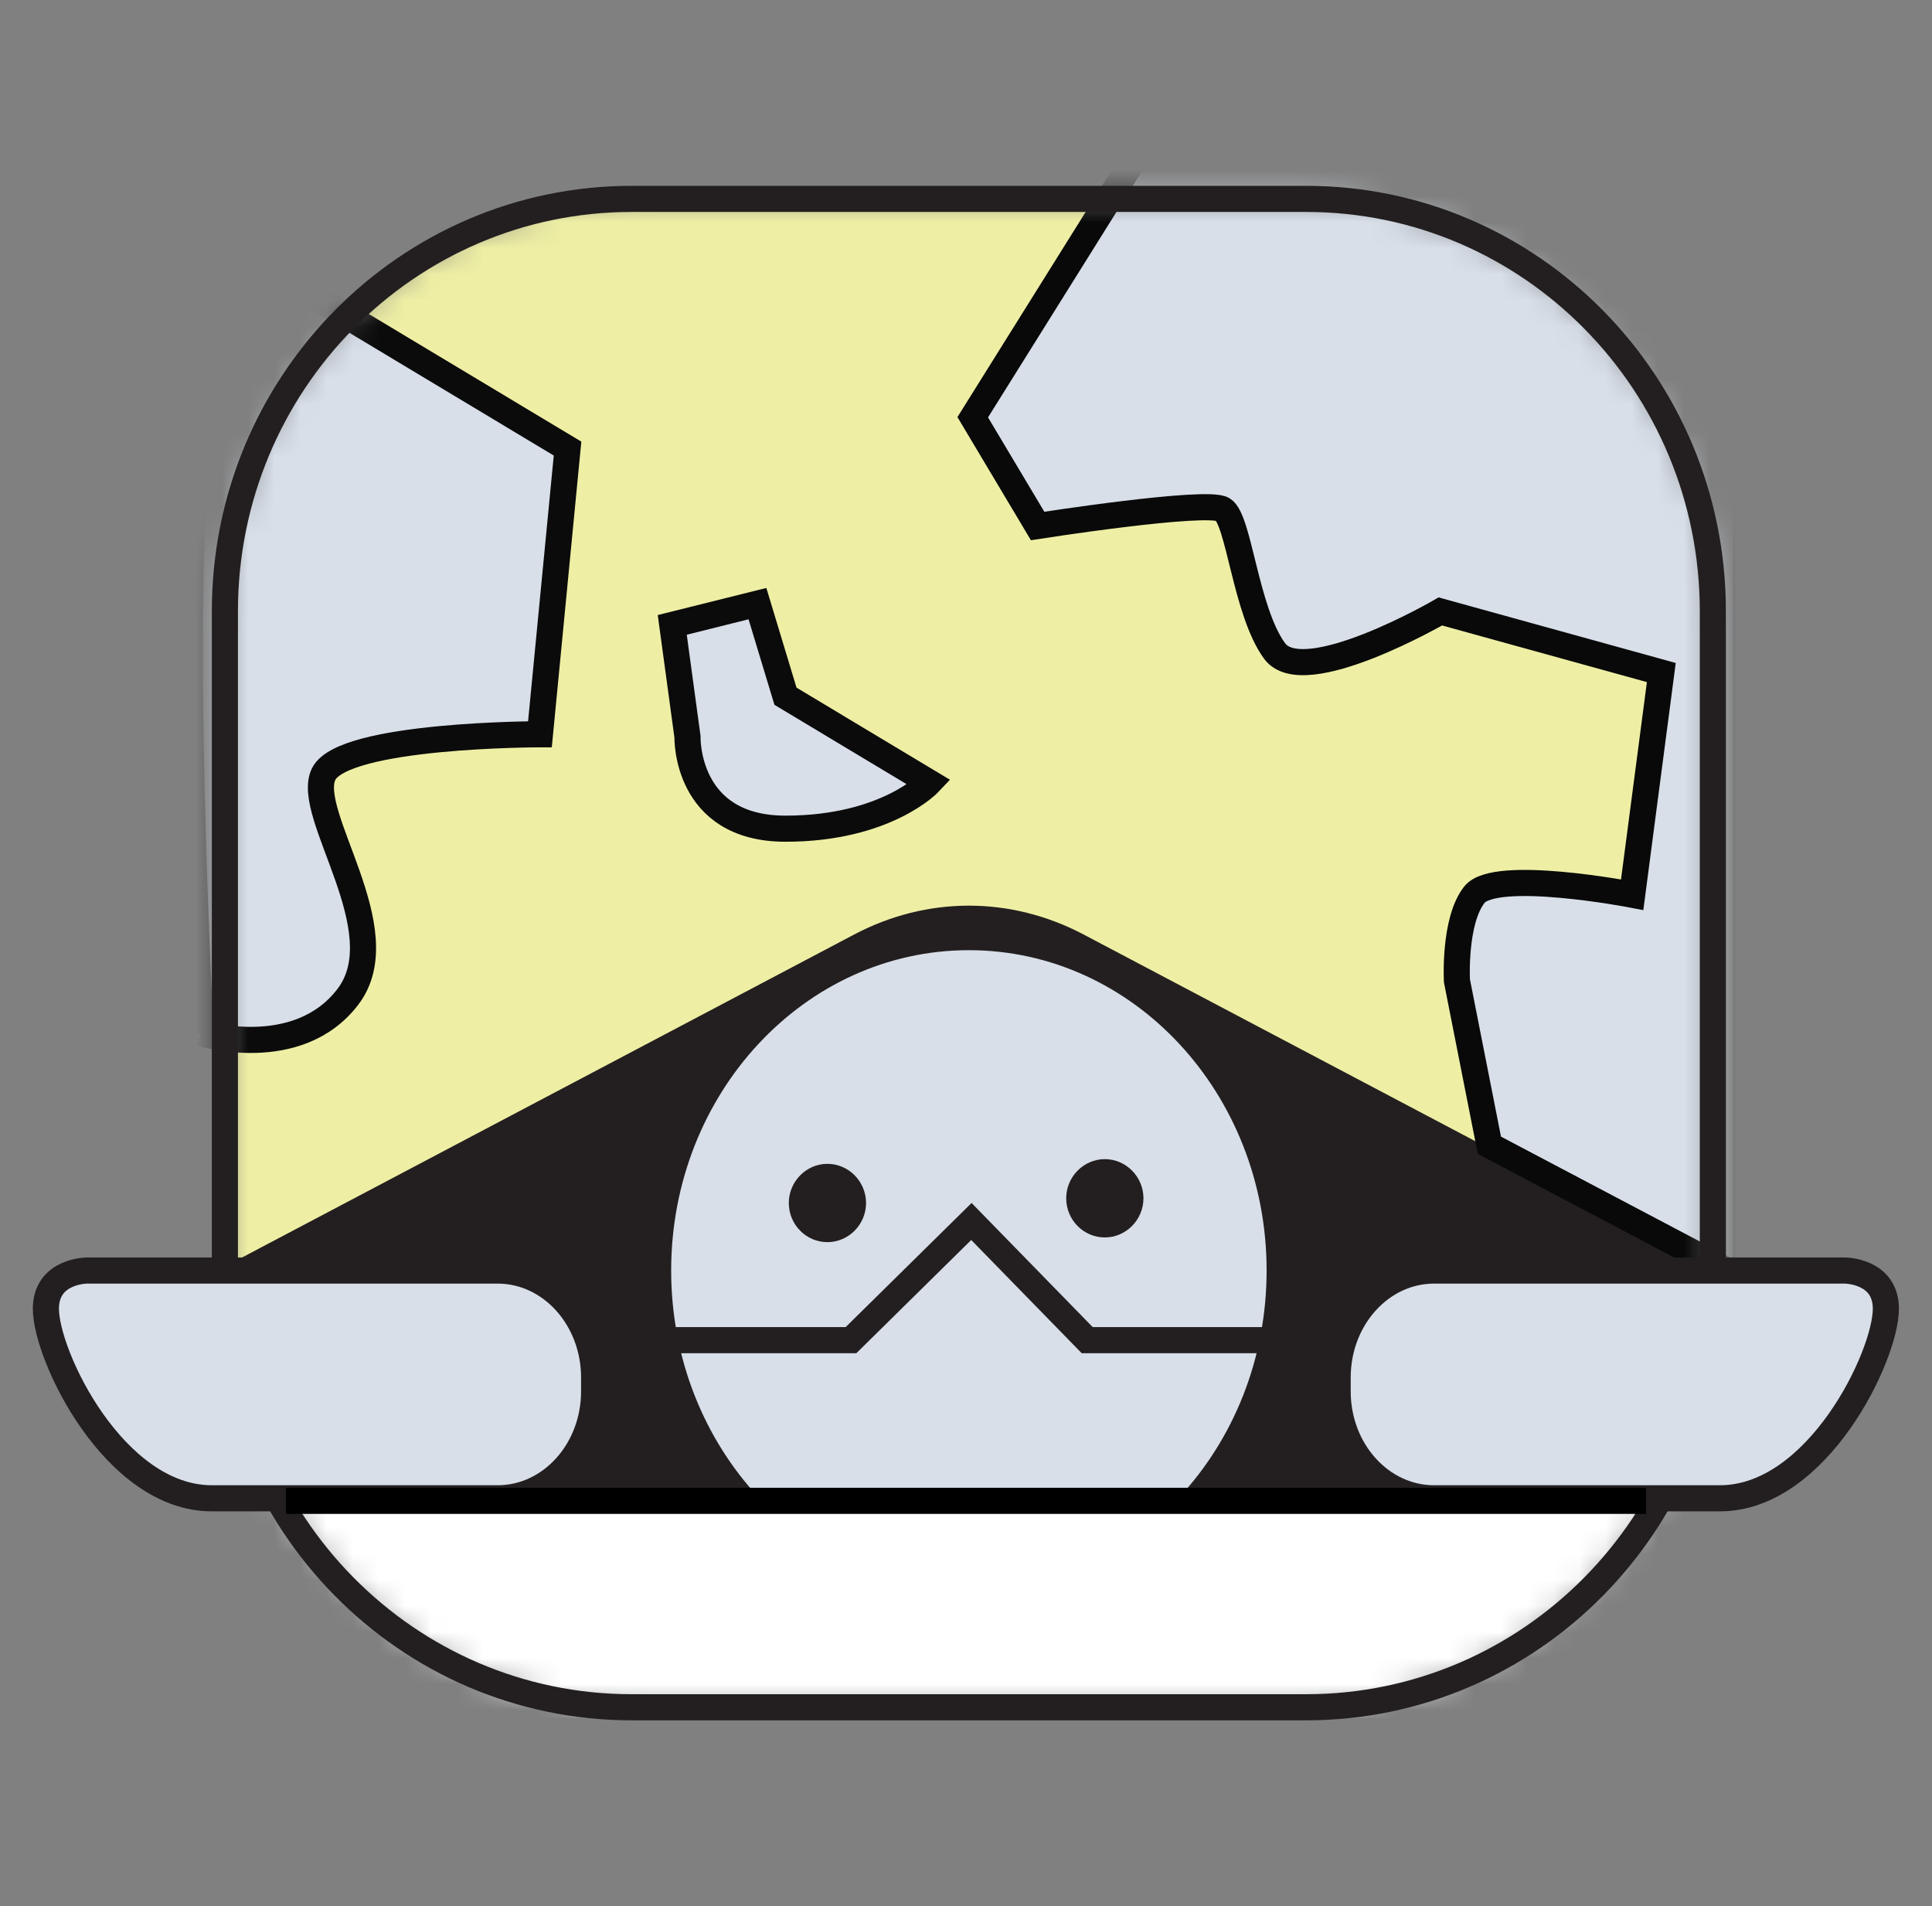 <svg width="74" height="73" viewBox="0 0 74 73" fill="none" xmlns="http://www.w3.org/2000/svg">
<rect x="0" y="0" width="74" height="73" fill="#808080" stroke="none"/>
<mask id="mask0_44_687" style="mask-type:luminance" maskUnits="userSpaceOnUse" x="8" y="7" width="58" height="59">
<path d="M49.731 7.617H24.489C15.722 7.617 8.614 14.821 8.614 23.708V49.292C8.614 58.179 15.722 65.383 24.489 65.383H49.731C58.499 65.383 65.606 58.179 65.606 49.292V23.708C65.606 14.821 58.499 7.617 49.731 7.617Z" fill="white"/>
</mask>
<g mask="url(#mask0_44_687)">
<path d="M49.849 7.617H24.371C15.669 7.617 8.614 14.767 8.614 23.588V49.412C8.614 58.233 15.669 65.383 24.371 65.383H49.849C58.552 65.383 65.606 58.233 65.606 49.412V23.588C65.606 14.767 58.552 7.617 49.849 7.617Z" fill="#EEEFA4"/>
<path d="M8.614 48.504L32.715 35.789C35.513 34.315 38.708 34.315 41.506 35.789L65.606 48.504V57.62H8.614V48.504Z" fill="#231F20"/>
<path d="M37.111 60.928C43.408 60.928 48.514 55.434 48.514 48.658C48.514 41.882 43.408 36.389 37.111 36.389C30.812 36.389 25.707 41.882 25.707 48.658C25.707 55.434 30.812 60.928 37.111 60.928Z" fill="#D8DFE9"/>
<path d="M19.46 57.123L27.677 65.383" stroke="#231F20" stroke-miterlimit="10"/>
<path d="M24.701 51.323H32.596L37.207 46.779L41.642 51.323H48.911" stroke="#231F20" stroke-miterlimit="10"/>
<path d="M31.692 47.57C30.872 47.57 30.213 46.893 30.213 46.071C30.213 45.248 30.881 44.571 31.692 44.571C32.504 44.571 33.172 45.248 33.172 46.071C33.172 46.893 32.504 47.57 31.692 47.57Z" fill="#231F20"/>
<path d="M7.689 39.567C7.689 39.567 11.391 40.715 13.327 38.171C15.263 35.626 11.645 31.171 12.397 29.645C13.149 28.12 20.681 28.12 20.681 28.12L21.738 17.179L10.808 10.616C10.808 10.616 9.379 11.061 8.094 14.154C6.514 17.976 7.689 39.576 7.689 39.576V39.567Z" fill="#D8DFE9" stroke="#0B0B0B" stroke-miterlimit="10"/>
<path d="M44.73 4.027L37.258 15.979L39.743 20.143C39.743 20.143 46.21 19.132 46.835 19.509C47.461 19.886 47.706 23.416 48.822 24.933C49.938 26.45 55.17 23.416 55.17 23.416L63.632 25.756L62.516 34.264C62.516 34.264 57.267 33.253 56.472 34.264C55.678 35.275 55.804 37.562 55.804 37.562L57.047 43.86L66.878 49.044V17.77C66.878 17.77 66.726 14.094 63.86 11.233C60.995 8.371 55.661 5.492 55.661 5.492L44.747 4.018L44.73 4.027Z" fill="#D8DFE9" stroke="#080908" stroke-miterlimit="10"/>
<path d="M26.332 28.215C26.332 28.215 26.231 31.736 30.086 31.736C33.94 31.736 35.597 29.971 35.597 29.971L30.086 26.664L29.012 23.117L25.749 23.931L26.332 28.215Z" fill="#D8DFE9" stroke="#0B0B0B" stroke-miterlimit="10"/>
<path d="M7.819 57.603H66.198C66.198 57.603 65.936 59.865 63.121 62.864C60.306 65.863 56.595 65.786 56.595 65.786H19.823C19.823 65.786 15.63 66.206 11.742 63.584C7.853 60.962 7.828 57.603 7.828 57.603H7.819Z" fill="white"/>
<path d="M26.814 57.363H47.407" stroke="#231F20" stroke-width="0.5" stroke-miterlimit="10"/>
<path d="M42.317 47.39C41.497 47.39 40.838 46.713 40.838 45.891C40.838 45.068 41.506 44.391 42.317 44.391C43.129 44.391 43.797 45.068 43.797 45.891C43.797 46.713 43.129 47.39 42.317 47.39Z" fill="#231F20"/>
</g>
<path d="M50.027 7.617H24.194C15.589 7.617 8.614 14.687 8.614 23.408V49.592C8.614 58.313 15.589 65.383 24.194 65.383H50.027C58.631 65.383 65.606 58.313 65.606 49.592V23.408C65.606 14.687 58.631 7.617 50.027 7.617Z" stroke="#231F20" stroke-miterlimit="10"/>
<path d="M19.062 48.658H3.33C3.33 48.658 1.758 48.658 1.758 50.123C1.758 51.914 4.37 57.38 8.115 57.38H19.062C21.099 57.38 22.756 55.547 22.756 53.285V52.754C22.756 50.492 21.099 48.658 19.062 48.658Z" fill="#D8DFE9" stroke="#231F20" stroke-miterlimit="10"/>
<path d="M54.929 48.658H70.661C70.661 48.658 72.233 48.658 72.233 50.123C72.233 51.914 69.621 57.38 65.876 57.38H54.929C52.892 57.38 51.235 55.547 51.235 53.285V52.754C51.235 50.492 52.892 48.658 54.929 48.658Z" fill="#D8DFE9" stroke="#231F20" stroke-miterlimit="10"/>
<path d="M10.955 57.477H63.044" stroke="black"/>
</svg>
